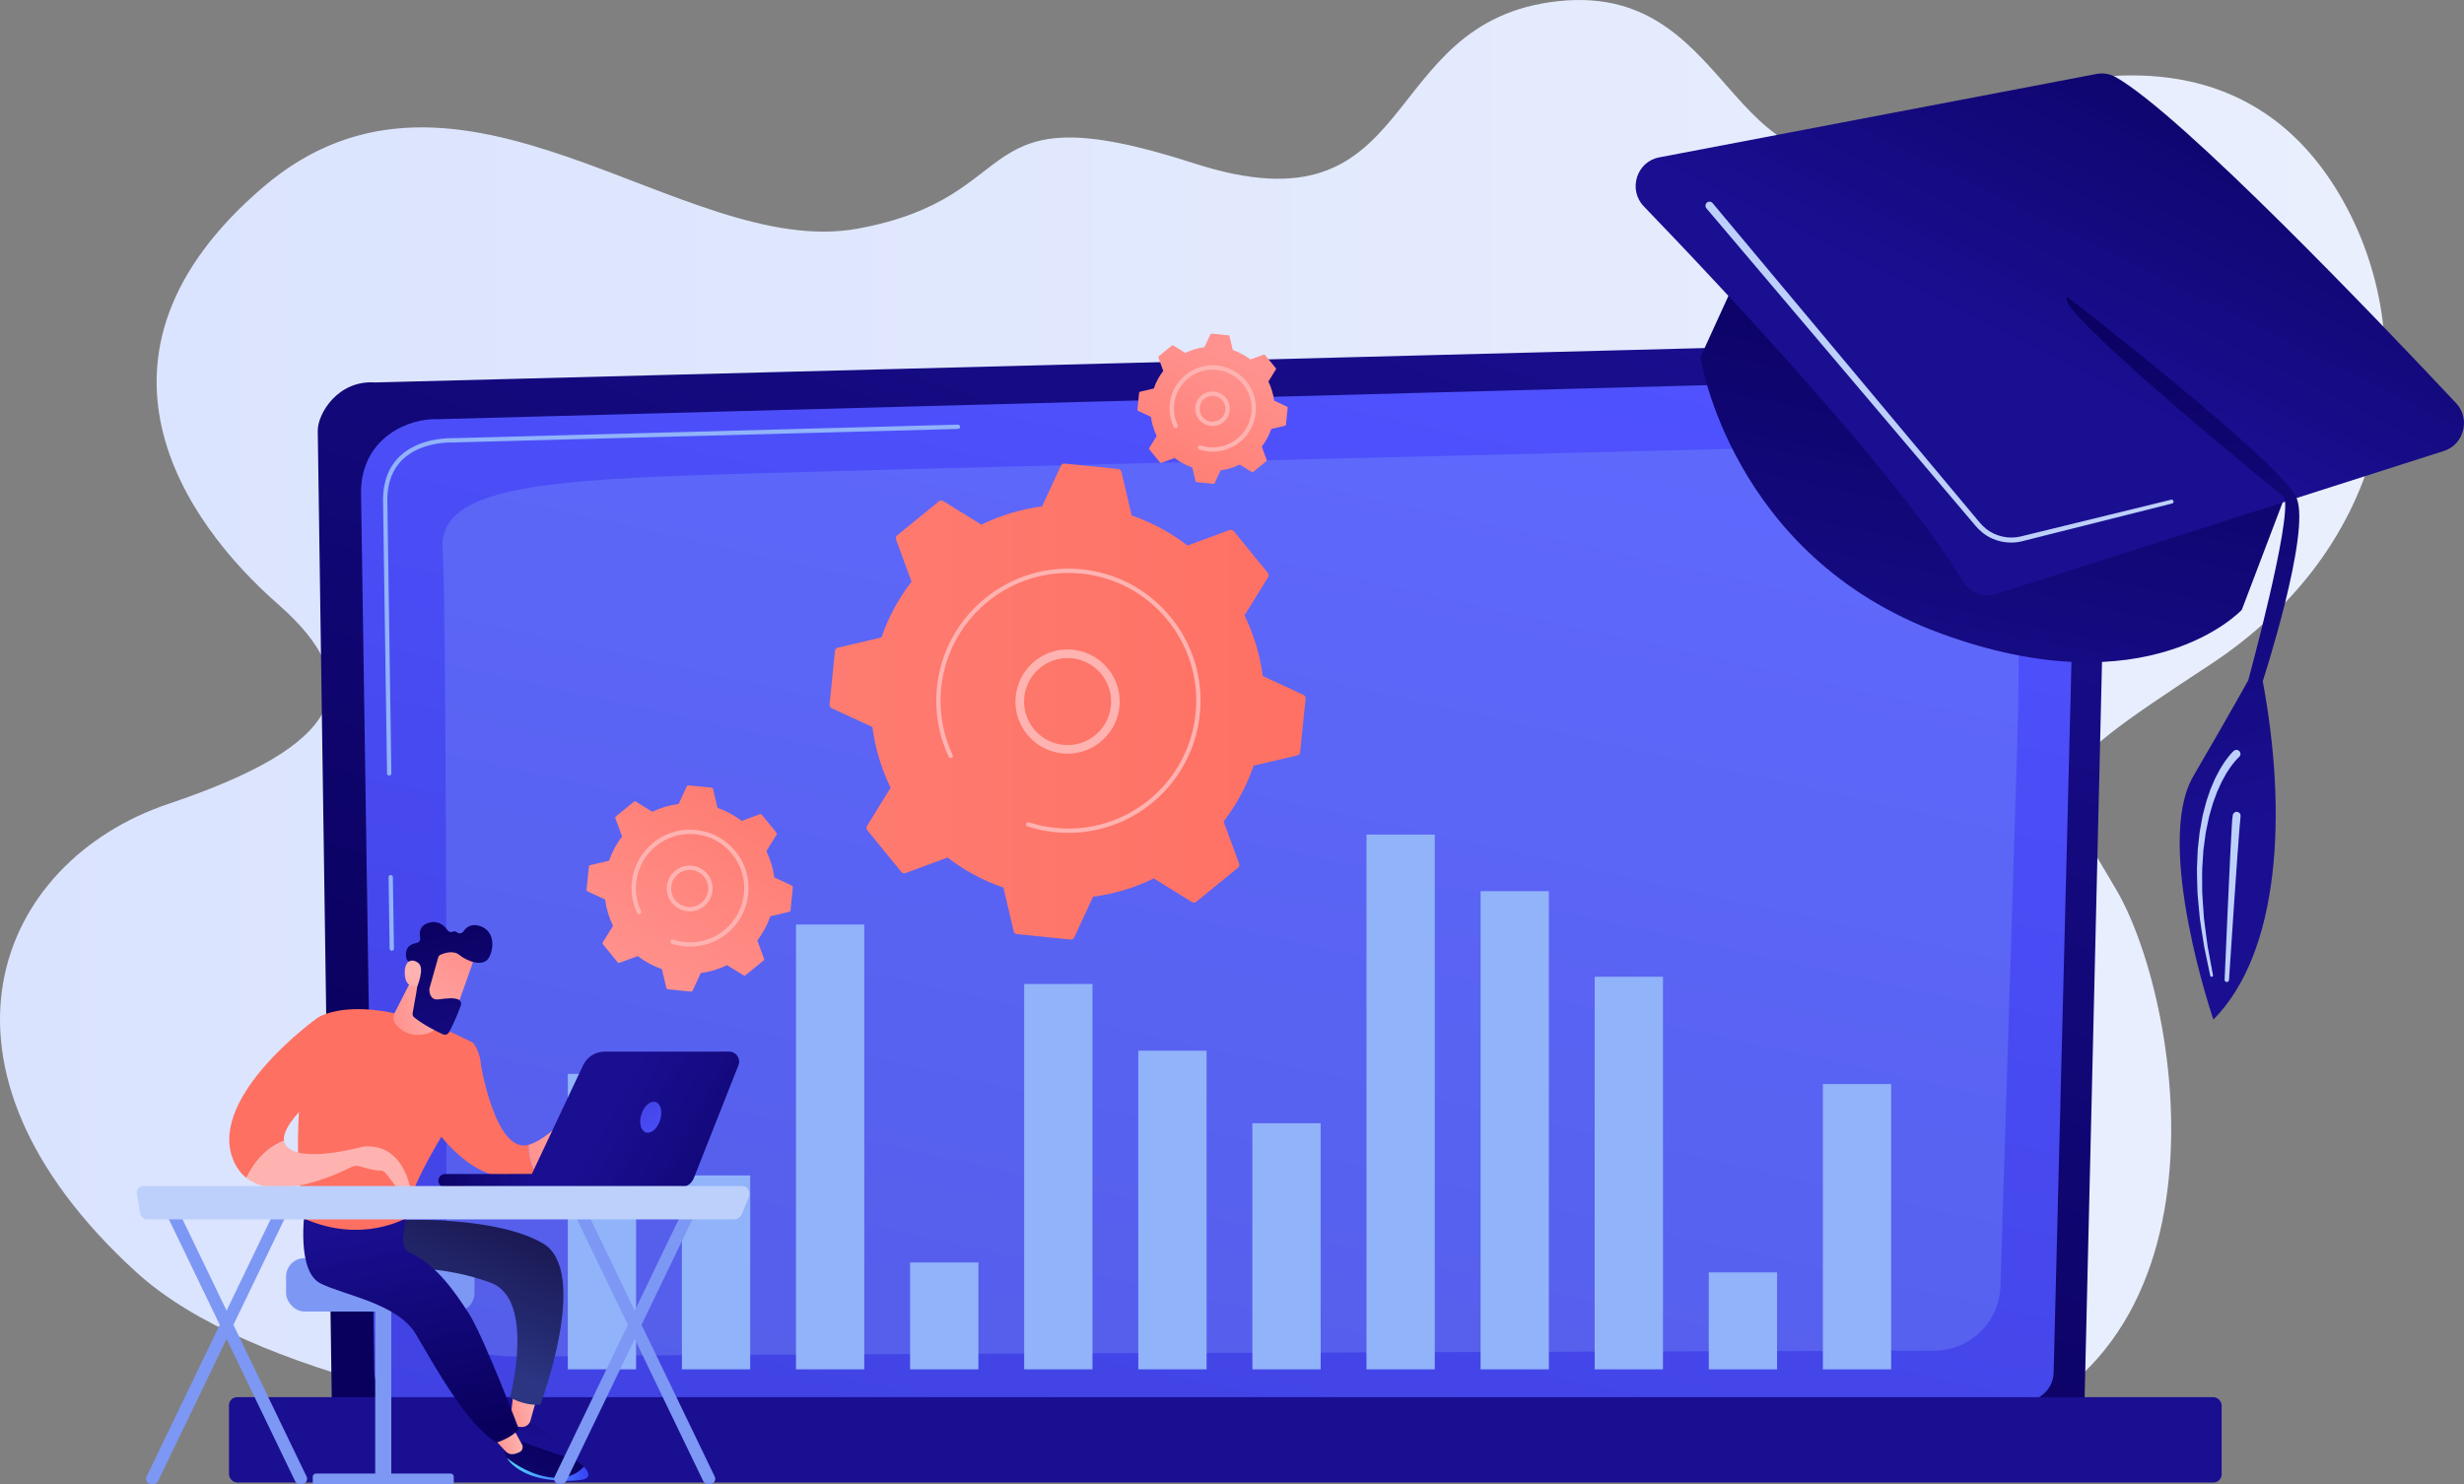 <?xml version="1.0" encoding="UTF-8"?>
<svg id="Illustration" xmlns="http://www.w3.org/2000/svg" xmlns:xlink="http://www.w3.org/1999/xlink" viewBox="0 0 2268.52 1366.99">
  <rect x="0" y="0" width="2268.52" height="1366.99" fill="#808080" stroke="none"/>
  <defs>
    <style>
      .cls-1 {
        fill: url(#linear-gradient-2);
      }

      .cls-2 {
        fill: url(#linear-gradient-17);
      }

      .cls-3 {
        fill: url(#linear-gradient-15);
      }

      .cls-4 {
        fill: url(#linear-gradient-18);
      }

      .cls-5 {
        fill: url(#linear-gradient-28);
      }

      .cls-6 {
        fill: url(#linear-gradient-14);
      }

      .cls-7 {
        fill: url(#linear-gradient-20);
      }

      .cls-8 {
        fill: url(#linear-gradient-6);
      }

      .cls-9 {
        fill: url(#linear-gradient-35);
      }

      .cls-10 {
        fill: url(#linear-gradient-32);
      }

      .cls-11 {
        fill: url(#linear-gradient-11);
      }

      .cls-12 {
        fill: url(#linear-gradient-10);
      }

      .cls-13 {
        fill: #91b3fa;
      }

      .cls-14 {
        fill: url(#linear-gradient-16);
      }

      .cls-15 {
        fill: url(#linear-gradient-31);
      }

      .cls-16 {
        fill: #7d97f4;
      }

      .cls-17 {
        fill: none;
        opacity: .24;
      }

      .cls-18 {
        fill: url(#linear-gradient-21);
      }

      .cls-19 {
        fill: url(#linear-gradient-25);
      }

      .cls-20 {
        fill: url(#linear-gradient-5);
      }

      .cls-21 {
        fill: url(#linear-gradient-34);
      }

      .cls-22 {
        fill: url(#linear-gradient-7);
      }

      .cls-23 {
        fill: url(#linear-gradient-24);
      }

      .cls-24 {
        fill: url(#linear-gradient-9);
      }

      .cls-25 {
        fill: url(#linear-gradient-22);
      }

      .cls-26 {
        fill: url(#linear-gradient-3);
      }

      .cls-27 {
        fill: url(#linear-gradient);
      }

      .cls-28 {
        fill: url(#linear-gradient-27);
      }

      .cls-29 {
        fill: url(#linear-gradient-33);
      }

      .cls-30 {
        fill: url(#linear-gradient-29);
      }

      .cls-31 {
        fill: url(#linear-gradient-30);
      }

      .cls-32 {
        fill: #bdd0fb;
      }

      .cls-33 {
        fill: url(#linear-gradient-23);
      }

      .cls-34 {
        fill: url(#linear-gradient-19);
      }

      .cls-35 {
        fill: url(#linear-gradient-4);
      }

      .cls-36 {
        fill: url(#linear-gradient-8);
      }

      .cls-37 {
        fill: url(#linear-gradient-12);
      }

      .cls-38 {
        fill: url(#linear-gradient-13);
      }

      .cls-39 {
        fill: url(#linear-gradient-26);
      }
    </style>
    <linearGradient id="linear-gradient" x1="0" y1="679.67" x2="2195.96" y2="679.67" gradientUnits="userSpaceOnUse">
      <stop offset="0" stop-color="#dae3fe"/>
      <stop offset="1" stop-color="#e9effd"/>
    </linearGradient>
    <linearGradient id="linear-gradient-2" x1="970.19" y1="1250.79" x2="1337.71" y2="148.24" gradientUnits="userSpaceOnUse">
      <stop offset="0" stop-color="#09005d"/>
      <stop offset="1" stop-color="#1a0f91"/>
    </linearGradient>
    <linearGradient id="linear-gradient-3" x1="982.33" y1="1437.77" x2="1243.36" y2="261.65" gradientUnits="userSpaceOnUse">
      <stop offset="0" stop-color="#4042e2"/>
      <stop offset="1" stop-color="#4f52ff"/>
    </linearGradient>
    <linearGradient id="linear-gradient-4" x1="1106.11" y1="539.91" x2="1118.11" y2="968.95" xlink:href="#linear-gradient-2"/>
    <linearGradient id="linear-gradient-5" x1="4784.99" y1="1057.18" x2="5452.79" y2="2235.32" gradientTransform="translate(4511.95 -2992.89) rotate(119.58)" gradientUnits="userSpaceOnUse">
      <stop offset="0" stop-color="#fe7062"/>
      <stop offset="1" stop-color="#ff928e"/>
    </linearGradient>
    <linearGradient id="linear-gradient-6" x1="1119.49" y1="-155.79" x2="1050.48" y2="249.25" gradientUnits="userSpaceOnUse">
      <stop offset="0" stop-color="#ff928e"/>
      <stop offset="1" stop-color="#feb3b1"/>
    </linearGradient>
    <linearGradient id="linear-gradient-7" x1="1120.1" y1="-155.69" x2="1051.1" y2="249.35" xlink:href="#linear-gradient-6"/>
    <linearGradient id="linear-gradient-8" x1="741.91" y1="639.67" x2="581.93" y2="906.75" gradientTransform="matrix(1,0,0,1,0,0)" xlink:href="#linear-gradient-5"/>
    <linearGradient id="linear-gradient-9" x1="817.61" y1="-.68" x2="724.6" y2="416.36" xlink:href="#linear-gradient-6"/>
    <linearGradient id="linear-gradient-10" x1="817.86" y1="-.62" x2="724.85" y2="416.42" xlink:href="#linear-gradient-6"/>
    <linearGradient id="linear-gradient-11" x1="1052.66" y1="527.74" x2="1135.36" y2="331.16" gradientTransform="matrix(1,0,0,1,0,0)" xlink:href="#linear-gradient-5"/>
    <linearGradient id="linear-gradient-12" x1="1138.21" y1="61.38" x2="1128.21" y2="205.38" xlink:href="#linear-gradient-6"/>
    <linearGradient id="linear-gradient-13" x1="1138.43" y1="61.39" x2="1128.43" y2="205.39" xlink:href="#linear-gradient-6"/>
    <linearGradient id="linear-gradient-14" x1="1200.33" y1="1461.05" x2="1174.17" y2="1512.5" gradientTransform="translate(-974.95 103.32) rotate(-12.48)" xlink:href="#linear-gradient-2"/>
    <linearGradient id="linear-gradient-15" x1="1150.58" y1="1481.53" x2="1176.64" y2="1481.53" gradientTransform="translate(-974.95 103.32) rotate(-12.48)" xlink:href="#linear-gradient-6"/>
    <linearGradient id="linear-gradient-16" x1="1114.52" y1="1412.57" x2="1225.26" y2="1257.35" gradientTransform="translate(-974.95 103.32) rotate(-12.48)" gradientUnits="userSpaceOnUse">
      <stop offset="0" stop-color="#2b3582"/>
      <stop offset=".23" stop-color="#242a70"/>
      <stop offset=".73" stop-color="#19154e"/>
      <stop offset="1" stop-color="#150e42"/>
    </linearGradient>
    <linearGradient id="linear-gradient-17" x1="1185.15" y1="1513.07" x2="1094.46" y2="1631.67" gradientTransform="translate(-974.95 103.32) rotate(-12.48)" xlink:href="#linear-gradient-2"/>
    <linearGradient id="linear-gradient-18" x1="1139.76" y1="1538.75" x2="1209.84" y2="1538.75" gradientTransform="translate(-974.95 103.32) rotate(-12.48)" gradientUnits="userSpaceOnUse">
      <stop offset="0" stop-color="#53d8ff"/>
      <stop offset="1" stop-color="#3840f7"/>
    </linearGradient>
    <linearGradient id="linear-gradient-19" x1="1131.74" y1="1505.58" x2="1156.2" y2="1505.58" gradientTransform="translate(-974.95 103.32) rotate(-12.48)" xlink:href="#linear-gradient-6"/>
    <linearGradient id="linear-gradient-20" x1="1074.6" y1="1489.92" x2="1080.7" y2="1282.38" gradientTransform="translate(-974.95 103.32) rotate(-12.48)" xlink:href="#linear-gradient-2"/>
    <linearGradient id="linear-gradient-21" x1="1006.85" y1="1369.54" x2="768.85" y2="1554.54" gradientTransform="translate(-974.95 103.32) rotate(-12.48)" xlink:href="#linear-gradient-5"/>
    <linearGradient id="linear-gradient-22" x1="1219.77" y1="1248.13" x2="1305.09" y2="1248.13" gradientTransform="translate(-974.95 103.32) rotate(-12.48)" xlink:href="#linear-gradient-6"/>
    <linearGradient id="linear-gradient-23" x1="-1921.92" y1="2813.71" x2="-2159.91" y2="2998.71" gradientTransform="translate(716.09) rotate(-180) scale(1 -1)" xlink:href="#linear-gradient-5"/>
    <linearGradient id="linear-gradient-24" x1="1125.05" y1="1097.61" x2="1181.66" y2="1097.61" gradientTransform="translate(-974.95 103.32) rotate(-12.48)" xlink:href="#linear-gradient-6"/>
    <linearGradient id="linear-gradient-25" x1="-1899.68" y1="2842.33" x2="-2137.68" y2="3027.33" gradientTransform="translate(716.09) rotate(-180) scale(1 -1)" xlink:href="#linear-gradient-5"/>
    <linearGradient id="linear-gradient-26" x1="329.24" y1="902.57" x2="317.24" y2="987.57" xlink:href="#linear-gradient-6"/>
    <linearGradient id="linear-gradient-27" x1="11366.73" y1="879.73" x2="11300.09" y2="967.88" gradientTransform="translate(-10942.12)" xlink:href="#linear-gradient-6"/>
    <linearGradient id="linear-gradient-28" x1="-322.24" y1="833.66" x2="-359.25" y2="1015.26" gradientTransform="translate(80.69) rotate(-180) scale(1 -1)" xlink:href="#linear-gradient-2"/>
    <linearGradient id="linear-gradient-29" x1="11271.82" y1="948.56" x2="11323.66" y2="895.38" gradientTransform="translate(-10942.12)" xlink:href="#linear-gradient-6"/>
    <linearGradient id="linear-gradient-30" x1="10731.18" y1="1681.43" x2="10620.2" y2="1711.84" gradientTransform="translate(11187.46 -92.44) rotate(-177.17) scale(1 -1)" xlink:href="#linear-gradient-2"/>
    <linearGradient id="linear-gradient-31" x1="777.92" y1="1139.1" x2="558.92" y2="1020.1" xlink:href="#linear-gradient-2"/>
    <linearGradient id="linear-gradient-32" x1="10619.31" y1="1005.88" x2="10583.58" y2="1059.68" gradientTransform="translate(11203.21) rotate(-180) scale(1 -1)" xlink:href="#linear-gradient-3"/>
    <linearGradient id="linear-gradient-33" x1="1871.99" y1="233.9" x2="1772.98" y2="719.95" xlink:href="#linear-gradient-2"/>
    <linearGradient id="linear-gradient-34" x1="2048.21" y1="-41.52" x2="1862.2" y2="330.52" xlink:href="#linear-gradient-2"/>
    <linearGradient id="linear-gradient-35" x1="1949.35" y1="225.28" x2="2093.36" y2="765.33" xlink:href="#linear-gradient-2"/>
  </defs>
  <g>
    <path class="cls-27" d="m1078.96,1352.53s-745.62,8.41-953.31-180.87c-207.69-189.28-129.51-377.98,29.51-431.44,159.03-53.46,186.15-109.05,100.58-184.04-85.57-74.99-194.24-228.92-13.8-383.61,180.44-154.69,386.34,67.5,547.61,37.99,161.28-29.5,97.4-128.87,309.49-60.25C1311.14,218.95,1264.37,19.15,1434.88,1.04c170.51-18.11,153.03,207.82,328.41,122.54,175.38-85.28,318.83-73.51,394.23,61.92,75.4,135.44,42.65,317.85-122.77,426.57-165.41,108.71-147.66,101.3-85.84,208.13,61.82,106.83,117.25,458.13-164.18,508.3-281.43,50.17-705.77,24.04-705.77,24.04Z"/>
    <g>
      <g>
        <path class="cls-1" d="m1919.15,1290.79c0,15.81-12.95,28.75-28.78,28.75H334.27c-15.83,0-28.78-12.94-28.78-28.75l-12.95-894.25c0-15.81,18.63-46.68,52.77-44.36l1520.79-39.35c19.86-.51,39.06,7.13,53.12,21.15,14.06,14.02,21.76,33.18,21.29,53.02l-21.37,903.79Z"/>
        <path class="cls-26" d="m1890.74,1263.2c0,14.97-12.25,27.22-27.22,27.22H371.8c-14.97,0-27.22-12.25-27.22-27.22l-12.22-811.8c1.44-48.85,44.27-66.41,70.23-65.37l1457.54-39.1c13.95-.37,27.44,5,37.32,14.86,9.88,9.86,15.32,23.34,14.97,37.3l-21.68,864.13Z"/>
        <g>
          <path class="cls-13" d="m360.7,875.53c-1.08,0-1.96-.87-1.98-1.95l-.97-65.83c-.02-1.09.86-1.99,1.95-2.01,1.06.02,1.99.86,2.01,1.95l.97,65.83c.02,1.09-.86,1.99-1.95,2.01h-.03Z"/>
          <path class="cls-13" d="m358.33,714.19c-1.08,0-1.96-.87-1.98-1.95l-3.7-252.15c.08-16.77,5.24-30.17,15.35-39.86,18.41-17.64,47.22-16.74,48.45-16.71l465.47-12.49h.05c1.07,0,1.95.85,1.97,1.92.03,1.09-.83,2-1.92,2.03l-465.58,12.49c-1.29-.06-28.49-.89-45.71,15.61-9.31,8.92-14.06,21.36-14.13,36.99l3.7,252.11c.02,1.09-.86,1.99-1.95,2.01h-.03Z"/>
        </g>
        <g class="cls-17">
          <path class="cls-13" d="m410.3,1218.17c1.56-67.1.98-661.25-2.87-712.57-3.85-51.31,76.07-60.94,198.77-66.71,122.7-5.78,1157.96-28.64,1184.61-30.8,59.92-4.86,72.32,84.7,66.32,279.12-4.5,146.06-11.97,386.68-15.4,497.34-1.02,32.95-27.95,59.09-60.92,59.18-249.13.68-1203.95,3.42-1267.51,5.31-73.15,2.18-103.62-4.26-103-30.87Z"/>
        </g>
      </g>
      <rect class="cls-35" x="210.81" y="1286.6" width="1834.58" height="78.57" rx="7.51" ry="7.51"/>
      <g>
        <rect class="cls-13" x="522.76" y="988.93" width="62.87" height="272.04"/>
        <rect class="cls-13" x="627.81" y="1082.42" width="62.87" height="178.55"/>
        <rect class="cls-13" x="732.85" y="851.35" width="62.87" height="409.62"/>
        <rect class="cls-13" x="837.9" y="1162.56" width="62.87" height="98.41"/>
        <rect class="cls-13" x="942.94" y="906.11" width="62.87" height="354.85"/>
        <rect class="cls-13" x="1047.99" y="967.55" width="62.87" height="293.41"/>
        <rect class="cls-13" x="1153.03" y="1034.34" width="62.87" height="226.63"/>
        <rect class="cls-13" x="1258.08" y="768.54" width="62.87" height="492.43"/>
        <rect class="cls-13" x="1363.12" y="820.63" width="62.87" height="440.34"/>
        <rect class="cls-13" x="1468.17" y="899.44" width="62.87" height="361.53"/>
        <rect class="cls-13" x="1573.21" y="1171.7" width="62.87" height="89.27"/>
        <rect class="cls-13" x="1678.26" y="998.28" width="62.87" height="262.69"/>
      </g>
    </g>
    <g>
      <path class="cls-20" d="m829.84,802.93c.92,1.12,2.44,1.54,3.8,1.04l38.81-14.27c15.3,11.78,32.59,21.21,51.38,27.67l9.46,40.22c.33,1.41,1.52,2.46,2.96,2.6l49.34,5c1.44.15,2.82-.64,3.43-1.95l17.34-37.51c19.71-2.56,38.53-8.33,55.88-16.8l35.16,21.76c1.23.76,2.81.66,3.94-.26l38.43-31.36c1.12-.92,1.54-2.44,1.04-3.8l-14.27-38.81c11.78-15.3,21.21-32.59,27.67-51.38l40.22-9.47c1.41-.33,2.46-1.52,2.6-2.96l5-49.34c.15-1.44-.64-2.82-1.95-3.43l-37.51-17.34c-2.56-19.71-8.33-38.53-16.8-55.88l21.76-35.16c.76-1.23.66-2.81-.26-3.94l-31.36-38.43c-.92-1.12-2.44-1.54-3.8-1.04l-38.81,14.27c-15.3-11.78-32.59-21.21-51.38-27.67l-9.46-40.22c-.33-1.41-1.52-2.46-2.96-2.6l-49.34-5c-1.44-.15-2.82.64-3.43,1.95l-17.34,37.51c-19.71,2.56-38.53,8.33-55.88,16.8l-35.16-21.76c-1.23-.76-2.81-.66-3.94.26l-38.43,31.36c-1.12.92-1.54,2.44-1.04,3.8l14.27,38.81c-11.78,15.3-21.21,32.59-27.67,51.38l-40.22,9.46c-1.41.33-2.46,1.52-2.6,2.96l-5,49.34c-.15,1.44.64,2.82,1.95,3.43l37.51,17.34c2.56,19.71,8.33,38.53,16.8,55.88l-21.76,35.16c-.76,1.23-.66,2.81.26,3.94l31.36,38.42Z"/>
      <path class="cls-8" d="m982.85,694.03c-23.39,0-43.94-17.18-47.45-41-3.86-26.18,14.3-50.62,40.48-54.48,26.19-3.85,50.62,14.3,54.48,40.48,3.86,26.18-14.3,50.62-40.48,54.48-2.36.35-4.71.52-7.03.52Zm.06-88.08c-1.94,0-3.9.14-5.87.43-21.87,3.22-37.03,23.64-33.81,45.5,3.22,21.87,23.63,37.02,45.5,33.81,10.59-1.56,19.94-7.15,26.33-15.75,6.39-8.59,9.04-19.16,7.48-29.75-2.93-19.89-20.09-34.24-39.63-34.24Z"/>
      <path class="cls-22" d="m983.73,766.96c-4.09,0-8.2-.2-12.35-.63h0c-8.63-.87-17.16-2.66-25.35-5.31-.84-.27-1.37-1.04-1.37-1.88,0-.2.03-.41.1-.61.34-1.04,1.45-1.61,2.49-1.27,7.92,2.57,16.18,4.3,24.53,5.14,64.56,6.56,122.42-40.67,128.96-105.24.41-4.05.61-8.08.61-12.1,0-27-9.22-52.97-26.52-74.18-19.88-24.36-48.05-39.52-79.33-42.68-64.57-6.56-122.42,40.67-128.96,105.23-.4,3.98-.6,7.97-.6,11.94,0,17.23,3.78,34.26,11.11,49.87.13.27.19.56.19.84,0,.74-.42,1.45-1.14,1.79-.99.46-2.16.04-2.63-.95-7.58-16.13-11.48-33.74-11.48-51.54,0-4.11.21-8.23.62-12.34,6.76-66.73,66.57-115.55,133.29-108.77,32.33,3.28,61.45,18.94,81.99,44.12,17.89,21.92,27.41,48.76,27.41,76.67,0,4.15-.21,8.32-.63,12.5-6.34,62.59-59.33,109.4-120.94,109.4Z"/>
    </g>
    <g>
      <path class="cls-36" d="m568.67,886.16c.4.49,1.06.67,1.65.45l16.82-6.18c6.63,5.11,14.12,9.19,22.27,11.99l4.1,17.43c.14.61.66,1.06,1.28,1.13l21.38,2.17c.63.06,1.22-.28,1.48-.85l7.51-16.25c8.54-1.11,16.7-3.61,24.22-7.28l15.24,9.43c.53.33,1.22.29,1.71-.11l16.65-13.59c.49-.4.67-1.06.45-1.65l-6.18-16.82c5.11-6.63,9.19-14.12,11.99-22.27l17.43-4.1c.61-.14,1.06-.66,1.13-1.28l2.17-21.38c.06-.63-.28-1.22-.85-1.48l-16.25-7.51c-1.11-8.54-3.61-16.7-7.28-24.22l9.43-15.24c.33-.53.29-1.22-.11-1.71l-13.59-16.65c-.4-.49-1.06-.67-1.65-.45l-16.82,6.18c-6.63-5.11-14.12-9.19-22.27-11.99l-4.1-17.43c-.14-.61-.66-1.06-1.28-1.13l-21.38-2.17c-.62-.06-1.22.28-1.48.85l-7.51,16.25c-8.54,1.11-16.7,3.61-24.22,7.28l-15.24-9.43c-.53-.33-1.22-.29-1.71.11l-16.65,13.59c-.49.4-.67,1.06-.45,1.65l6.18,16.82c-5.11,6.63-9.19,14.12-11.99,22.27l-17.43,4.1c-.61.14-1.06.66-1.13,1.28l-2.17,21.38c-.06.62.28,1.22.85,1.48l16.25,7.51c1.11,8.54,3.61,16.7,7.28,24.22l-9.43,15.24c-.33.53-.29,1.22.11,1.71l13.59,16.65Z"/>
      <path class="cls-24" d="m634.98,839.23c-10.27,0-19.28-7.54-20.82-17.99-1.69-11.49,6.28-22.21,17.77-23.91,11.49-1.68,22.21,6.28,23.91,17.77,1.69,11.49-6.28,22.21-17.77,23.91h0c-1.04.15-2.07.23-3.08.23Zm2.8-2.18h.02-.02Zm-2.77-35.99c-.83,0-1.66.06-2.5.18-9.33,1.38-15.81,10.09-14.43,19.42,1.38,9.33,10.09,15.81,19.42,14.43h0c9.33-1.37,15.81-10.09,14.43-19.42-1.25-8.49-8.58-14.61-16.91-14.61Z"/>
      <path class="cls-12" d="m635.42,871.7c-1.83,0-3.68-.09-5.53-.28-3.63-.37-7.21-1.1-10.66-2.18-.18-.06-.37-.12-.55-.18-.84-.27-1.37-1.04-1.37-1.88,0-.2.03-.41.1-.61.34-1.04,1.45-1.6,2.49-1.27,3.36,1.09,6.86,1.82,10.4,2.18h0c.06,0,.12.01.18.02,8.32.81,16.53-.44,24.04-3.58,4.4-1.84,8.55-4.32,12.34-7.42,10.32-8.42,16.75-20.37,18.09-33.62.17-1.72.26-3.43.26-5.13,0-11.45-3.91-22.45-11.24-31.44-8.43-10.32-20.37-16.75-33.62-18.09-13.26-1.34-26.24,2.56-36.57,10.98-10.32,8.42-16.75,20.37-18.09,33.62-.17,1.69-.26,3.38-.26,5.06,0,7.3,1.6,14.52,4.71,21.13.13.27.19.56.19.84,0,.74-.42,1.45-1.14,1.79-.99.46-2.16.04-2.63-.95-3.35-7.14-5.08-14.93-5.08-22.81,0-1.82.09-3.64.28-5.46,1.45-14.31,8.38-27.19,19.53-36.29,11.14-9.09,25.17-13.3,39.46-11.85,14.31,1.45,27.19,8.38,36.29,19.53,7.92,9.7,12.13,21.58,12.13,33.93,0,1.84-.09,3.68-.28,5.53-1.45,14.31-8.38,27.19-19.53,36.29-9.7,7.92-21.58,12.13-33.94,12.13Z"/>
    </g>
    <g>
      <path class="cls-11" d="m1068.03,425.92c.29.35.77.49,1.2.33l12.25-4.51c4.83,3.72,10.29,6.7,16.22,8.73l2.99,12.7c.1.45.48.78.94.82l15.58,1.58c.46.05.89-.2,1.08-.62l5.47-11.84c6.22-.81,12.16-2.63,17.64-5.3l11.1,6.87c.39.24.89.21,1.24-.08l12.13-9.9c.35-.29.49-.77.33-1.2l-4.5-12.25c3.72-4.83,6.7-10.29,8.73-16.22l12.7-2.99c.45-.1.77-.48.82-.94l1.58-15.58c.05-.46-.2-.89-.62-1.08l-11.84-5.47c-.81-6.22-2.63-12.16-5.3-17.64l6.87-11.1c.24-.39.21-.89-.08-1.24l-9.9-12.13c-.29-.35-.77-.49-1.2-.33l-12.25,4.5c-4.83-3.72-10.29-6.7-16.22-8.73l-2.99-12.7c-.1-.45-.48-.78-.94-.82l-15.58-1.58c-.45-.05-.89.2-1.08.62l-5.47,11.84c-6.22.81-12.16,2.63-17.64,5.3l-11.1-6.87c-.39-.24-.89-.21-1.24.08l-12.13,9.9c-.35.29-.49.77-.33,1.2l4.5,12.25c-3.72,4.83-6.7,10.29-8.73,16.22l-12.7,2.99c-.44.1-.77.48-.82.94l-1.58,15.58c-.05.46.2.89.62,1.08l11.84,5.47c.81,6.22,2.63,12.16,5.3,17.64l-6.87,11.1c-.24.39-.21.89.08,1.24l9.9,12.13Z"/>
      <path class="cls-37" d="m1116.3,392.28c-3.39,0-6.67-1.08-9.44-3.14-3.4-2.53-5.62-6.24-6.24-10.43-.62-4.19.43-8.38,2.96-11.78,2.53-3.41,6.23-5.62,10.43-6.24,4.19-.62,8.38.43,11.79,2.96,3.4,2.53,5.62,6.23,6.24,10.43.62,4.19-.43,8.38-2.96,11.78-2.53,3.41-6.23,5.62-10.43,6.24h0c-.79.12-1.57.17-2.35.17Zm.06-27.81c-.59,0-1.17.04-1.76.13-3.15.46-5.93,2.13-7.83,4.68-1.9,2.56-2.69,5.7-2.23,8.85.46,3.15,2.13,5.93,4.69,7.83,2.56,1.9,5.7,2.69,8.85,2.23h0c6.51-.96,11.02-7.03,10.06-13.54-.46-3.15-2.13-5.93-4.68-7.83-2.08-1.54-4.54-2.36-7.09-2.36Z"/>
      <path class="cls-38" d="m1116.6,415.92c-1.33,0-2.68-.07-4.04-.2h0c-2.64-.27-5.24-.8-7.74-1.57-.02,0-.05-.01-.07-.02-.16-.05-.31-.1-.47-.15-.84-.27-1.37-1.04-1.37-1.88,0-.2.03-.41.1-.61.34-1.04,1.45-1.61,2.49-1.27,2.4.78,4.91,1.3,7.46,1.56.08,0,.16.02.24.03,13.93,1.29,26.82-5.59,33.78-16.76,2.69-4.32,4.49-9.27,5.13-14.63.03-.22.05-.43.07-.65.12-1.22.18-2.44.18-3.64,0-18.13-13.78-33.72-32.19-35.59-19.63-1.99-37.24,12.37-39.23,32.01-.12,1.21-.18,2.42-.18,3.63,0,5.24,1.15,10.42,3.38,15.16.13.27.19.56.19.84,0,.74-.42,1.45-1.14,1.79-.98.46-2.17.04-2.63-.95-2.48-5.28-3.75-11.04-3.75-16.87,0-1.34.07-2.68.2-4.01,2.21-21.81,21.77-37.75,43.56-35.55,20.45,2.07,35.75,19.38,35.75,39.52,0,1.34-.07,2.69-.2,4.04-2.07,20.45-19.39,35.75-39.52,35.75Z"/>
    </g>
    <g>
      <g>
        <rect class="cls-16" x="345.43" y="1196.71" width="14.82" height="167.06"/>
        <path class="cls-16" d="m287.94,1366.99h129.8v-7.2c0-1.58-1.28-2.86-2.86-2.86h-123.87c-1.7,0-3.08,1.38-3.08,3.08v6.98Z"/>
        <rect class="cls-16" x="263.4" y="1158.55" width="173.44" height="49.19" rx="16.94" ry="16.94"/>
      </g>
      <g>
        <path class="cls-6" d="m484.22,1308.31s47.91,20.64,45.17,42.23c0,0-49.53-9.5-58.39-23.65-8.86-14.16-3.98-22.36-3.98-22.36l17.2,3.78Z"/>
        <path class="cls-3" d="m472.48,1284.73l-2.43,21.03c-.37,3.17,1.4,6.3,4.4,7.39,1.51.54,3.48.91,6.07.93,3.66.02,6.89-2.38,7.87-5.91l4.71-17.01-20.62-6.43Z"/>
        <path class="cls-14" d="m367.82,1123.48s88.12-4.08,131.97,21.49c43.85,25.57-2.22,148.3-2.22,148.3,0,0-11.46,2.46-27.95-6.35,0,0,23.54-89.84-17.35-105.48-45.97-17.57-93.51-13.3-93.51-13.3l8.81-41.9.25-2.78Z"/>
        <path class="cls-2" d="m519.75,1341.07c-10.02-2.2-39.73-14.51-44.25-14.34-4.51.17-10.91,6.93-10.91,6.93,0,0-1.1,3.7,2.13,9,7.66,5.97,24.15,16.93,43.32,18.13,14.1.88,22.59-4.73,27.45-10.17-4.25-4.14-11.07-8.08-17.74-9.55Z"/>
        <path class="cls-4" d="m510.05,1360.79c-19.17-1.2-35.67-12.16-43.32-18.13,2.18,3.59,6.34,7.91,14.15,12.32,19.38,10.95,51.4,9.35,57.75,6.89,5.09-1.97,3.51-6.73-1.13-11.25-4.85,5.44-13.34,11.06-27.45,10.17Z"/>
        <path class="cls-34" d="m454.08,1322.65c.66,2.48,7.67,9.94,11.73,14.09,1.93,1.97,4.73,2.82,7.42,2.23,1.71-.37,3.64-.96,5.31-1.86,2.51-1.36,3.38-4.55,2.01-7.05l-10.26-18.66-16.21,11.25Z"/>
        <path class="cls-7" d="m280.48,1116.09s-7.69,54.57,14.55,65.72c22.24,11.15,71.02,18.46,87.82,46.76,16.8,28.3,46.98,83.85,74.44,99.82,0,0,15.68-5.1,20.27-12.81,0,0-32.6-85.69-46.19-106.52-11.78-18.04-29-44.02-53.46-55.26-7-3.22-7.55-10.65-6.32-18.25l2.25-13.85-93.35-5.6Z"/>
        <path class="cls-18" d="m486.61,1054.23c-31.18,8.9-45.14-78.85-45.01-80.99l-47.81,55.9s28.48,50.12,71.5,55.46c10.88,1.35,20.14-.53,27.9-4.09-5.72-9.37-7.03-18.62-6.58-26.28Z"/>
        <path class="cls-25" d="m544.36,1025.5c-13.59-5.58-25.12,5.56-25.12,5.56-13.47,13.78-24.15,20.74-32.62,23.16-.44,7.65.86,16.91,6.58,26.28,16.8-7.7,26.59-23.26,30.63-31.02,1.45-2.8,4.86-3.98,7.69-2.61,2.88,1.39,5.85,3.52,6.04,6.4.37,5.69,7.14,6.03,7.18,3.93.04-2.1-5.25-13.34-5.25-13.34,0,0,15.61,10.02,21.69,13.85,6.08,3.83,11.26-2.49,11.26-2.49,0,0-14.49-24.13-28.08-29.71Z"/>
        <path class="cls-33" d="m292.5,937.13s41.9-28.59,143.1,23.11c0,0,10.42,13.21,5.54,28.1-4.88,14.89-64.97,95.5-67.3,133.34,0,0-41.07,24.18-94.39.21,0,0-17.88-99.92,13.06-184.76Z"/>
        <path class="cls-23" d="m379.75,900.58l-16.56,32.45c-1.64,3.22-1.3,7.12.96,9.95,4.56,5.71,14.08,13.39,30.32,8.44,4.83-1.47,8.53-5.4,9.7-10.32l8.58-36.22-33-4.3Z"/>
        <path class="cls-19" d="m261.47,1050.43c-2.84-19.72,49.28-57.95,49.28-57.95l-18.25-55.35s-99.46,70.98-78.54,128.94c3,8.31,7.47,14.36,12.92,18.65,10.53-21.6,24.82-30.58,34.59-34.29Z"/>
        <path class="cls-39" d="m334.18,1055.91s-58.96,16.47-71.19-1.48c-.83-1.22-1.32-2.56-1.52-3.99-9.77,3.71-24.06,12.69-34.59,34.29,27.99,22.02,81.97-2.66,96.63-10.06,2.41-1.22,5.19-1.45,7.77-.65,5.22,1.63,14.25,4.16,19.29,3.88,7.37-.4,15.27,26.22,27.81,19.48,0,0-5.7-45.49-44.2-41.46Z"/>
        <g>
          <path class="cls-28" d="m437.69,879.34c0,.88-19.62,55.55-19.62,55.55l-30.98-11.87,10.9-54.58s39.7-3.81,39.7,10.9Z"/>
          <path class="cls-5" d="m403.42,881.74l-7.99,28.28c-.1.36-.15.73-.16,1.1,0,2.31.57,10.24,8.65,9.16,7.34-.98,14.05-1.76,18.31.24,1.92.9,2.83,3.11,2.12,5.1-1.78,4.97-6.01,16.08-11.16,25.18-1.04,1.85-3.34,2.56-5.27,1.69-5.82-2.65-17.93-8.57-26.56-15.62-1.17-.96-1.73-2.46-1.45-3.94,1.36-7.24,5.4-29.24,5.58-35.55.17-5.92-6.47-10.44-9.4-12.14-.96-.56-1.64-1.47-1.9-2.55-.92-3.81-1.7-12.43,9.3-14.33,2.3-.4,3.8-2.6,3.34-4.89-.93-4.56-.63-11.26,8.02-13.73,8.79-2.51,14.33,2.78,17.14,6.84,1.14,1.64,3.27,2.17,5.09,1.36,1.04-.46,2.29-.48,3.64.65,1.82,1.53,4.58,1.07,5.92-.9,2.56-3.78,7.22-7.54,15.11-4.99,14,4.53,13.33,20.67,8.2,29.44-5.13,8.77-20.03,3-27.08-2.81-5.36-4.42-13.52-1.78-17.13-.25-1.14.48-1.99,1.46-2.33,2.65Z"/>
          <path class="cls-30" d="m384.26,907.92s6.72-15.87,1.24-20.79c-5.48-4.92-13.12-3.23-12.87,9.02.31,15.24,11.63,11.77,11.63,11.77Z"/>
        </g>
      </g>
      <g>
        <path class="cls-31" d="m409.46,1093.45c.11,0,.21,0,.32,0l137.74-.15c3.4,0,6.16-2.77,6.16-6.17,0-3.41-2.78-6.22-6.17-6.16l-137.74.15c-3.4,0-6.16,2.77-6.16,6.17,0,3.3,2.6,5.99,5.86,6.15Z"/>
        <path class="cls-15" d="m671.34,968.39h-114.71c-8.46,0-16.16,4.88-19.77,12.54l-53.03,112.45h142.55c5.45,0,10.35-3.33,12.36-8.4l41.12-104.05c2.38-6.01-2.06-12.53-8.52-12.53Z"/>
        <path class="cls-10" d="m590.53,1026.04c-2.49,7.72-.65,15.22,4.1,16.75,4.75,1.53,10.62-3.49,13.1-11.22,2.49-7.72.65-15.22-4.1-16.75-4.75-1.53-10.62,3.49-13.1,11.21Z"/>
      </g>
      <g>
        <g>
          <path class="cls-16" d="m652.74,1366.99c.76,0,1.54-.14,2.28-.42,2.94-1.13,4.29-4.17,3.03-6.79l-121.39-251.86c-1.26-2.62-4.66-3.83-7.6-2.7-2.94,1.13-4.29,4.17-3.03,6.79l121.39,251.86c.94,1.95,3.08,3.13,5.32,3.13Z"/>
          <path class="cls-16" d="m515.99,1366.99c2.24,0,4.38-1.17,5.32-3.13l121.39-251.86c1.26-2.62-.09-5.66-3.03-6.79-2.93-1.13-6.34.08-7.6,2.7l-121.39,251.86c-1.26,2.62.09,5.66,3.03,6.79.75.29,1.52.42,2.28.42Z"/>
          <path class="cls-16" d="m276.98,1366.99c.76,0,1.54-.14,2.28-.42,2.94-1.13,4.29-4.17,3.03-6.79l-121.39-251.86c-1.26-2.62-4.66-3.83-7.6-2.7-2.94,1.13-4.29,4.17-3.03,6.79l121.39,251.86c.94,1.95,3.08,3.13,5.32,3.13Z"/>
          <path class="cls-16" d="m140.23,1366.99c2.24,0,4.38-1.17,5.32-3.13l121.39-251.86c1.26-2.62-.09-5.66-3.03-6.79-2.93-1.13-6.34.08-7.6,2.7l-121.39,251.86c-1.26,2.62.09,5.66,3.03,6.79.75.29,1.52.42,2.28.42Z"/>
        </g>
        <path class="cls-32" d="m125.99,1099.61c-.31-1.84.11-3.74,1.15-5.19,1.04-1.45,2.58-2.28,4.21-2.28h552.24c2.14,0,4.14,1.26,5.3,3.33,1.16,2.08,1.31,4.69.41,6.93l-5.98,14.89c-1.37,3.41-4.34,5.6-7.61,5.6H135.14c-3.04,0-5.65-2.48-6.23-5.91l-2.92-17.37Z"/>
      </g>
    </g>
  </g>
  <g>
    <path class="cls-29" d="m1615.47,219.56l-49.95,109.38s27.67,182.75,220.21,253.97c192.53,71.23,278.21-21.32,278.21-21.32l61.27-161.22-509.73-180.81Z"/>
    <path class="cls-21" d="m1930.23,68.12l-402.76,76.82c-20.74,3.96-28.8,29.8-14.06,45.09,71.91,74.62,235.01,248.05,293.97,345.58,6.31,10.43,18.81,15.13,30.32,11.45l412.29-131.78c18.65-5.96,24.72-29.72,11.24-44.07-71.06-75.68-252.14-265.45-313.38-300.22-5.35-3.04-11.59-4.03-17.63-2.88Z"/>
    <path class="cls-9" d="m1903.54,273.61s197.62,152.92,210.88,185.02c13.26,32.1-31.18,168.66-31.18,168.66,22.57,120.95,16.14,249.54-45.47,311.61,0,0-54.98-161.31-18.54-223.98,36.45-62.67,50.64-88.43,50.64-88.43,0,0,39.95-146.25,33.34-168.25,0,0-218.2-177.71-199.67-184.63Z"/>
    <path class="cls-32" d="m1576.74,187.05l182.98,218.89,45.75,54.72,11.44,13.68,5.72,6.84c1.84,2.17,3.8,4.12,6,5.87,8.79,6.93,20.77,9.61,31.69,6.98l138.56-33.86c.97-.24,1.95.36,2.18,1.33.24.96-.35,1.94-1.31,2.18l-138.36,34.8c-12.23,3.04-25.75.13-35.71-7.63-2.48-1.93-4.75-4.18-6.77-6.53l-5.76-6.8-11.53-13.6-46.11-54.42-184.45-217.66c-1.33-1.57-1.13-3.92.43-5.25,1.57-1.33,3.92-1.13,5.25.43l.02.02Z"/>
    <path class="cls-32" d="m2061.32,697.21l-.46.42-.52.53-1.06,1.07-2.05,2.35c-1.35,1.59-2.57,3.34-3.87,5.01l-3.5,5.36c-1.09,1.84-2.09,3.75-3.14,5.62-1.1,1.85-1.95,3.83-2.86,5.79-.88,1.97-1.85,3.9-2.66,5.9l-2.26,6.09c-.74,2.04-1.57,4.04-2.11,6.15l-1.8,6.27c-.59,2.09-1.27,4.16-1.65,6.31-.87,4.27-1.83,8.53-2.64,12.81l-1.75,13c-.13,1.09-.32,2.16-.41,3.26l-.21,3.28-.42,6.56c-.83,8.74-.4,17.53-.47,26.32-.05,2.2.12,4.39.27,6.59l.44,6.58c.32,4.39.54,8.79.93,13.17,1.16,8.73,2.14,17.49,3.45,26.21l4.84,26.02v.07c.14.7-.32,1.38-1.02,1.51-.69.13-1.36-.32-1.5-1.01l-5.46-26.05c-1.52-8.74-2.71-17.55-4.08-26.33-.49-4.42-.82-8.85-1.24-13.28l-.6-6.65c-.21-2.22-.43-4.43-.43-6.66-.14-8.9-.77-17.82-.13-26.74l.28-6.69.14-3.35c.07-1.11.23-2.22.34-3.34l1.49-13.34c.73-4.42,1.61-8.82,2.41-13.24.34-2.22.99-4.38,1.55-6.56l1.72-6.53c.5-2.2,1.32-4.31,2.04-6.44l2.21-6.4c.8-2.11,1.77-4.17,2.65-6.26.9-2.08,1.75-4.18,2.87-6.17,1.07-2.01,2.08-4.05,3.2-6.04l3.62-5.84c1.37-1.86,2.64-3.77,4.11-5.59l2.25-2.7,1.24-1.32.63-.66.76-.71c1.5-1.41,3.85-1.34,5.26.16,1.41,1.5,1.34,3.85-.16,5.26-.01.01-.02.02-.04.03l-.22.2Z"/>
    <path class="cls-32" d="m2062.71,752.94l-.76,8.45-.74,9.37-1.39,18.79-2.63,37.61-5.03,75.25c-.07,1.11-1.03,1.96-2.15,1.89-1.1-.07-1.94-1.01-1.89-2.11l3.34-75.36,1.78-37.68.97-18.85.53-9.44.31-4.75.17-2.38c.1-.99.26-2.14.45-3.19.35-1.97,2.22-3.29,4.19-2.94,1.87.33,3.15,2.03,2.98,3.88l-.13,1.46Z"/>
  </g>
</svg>